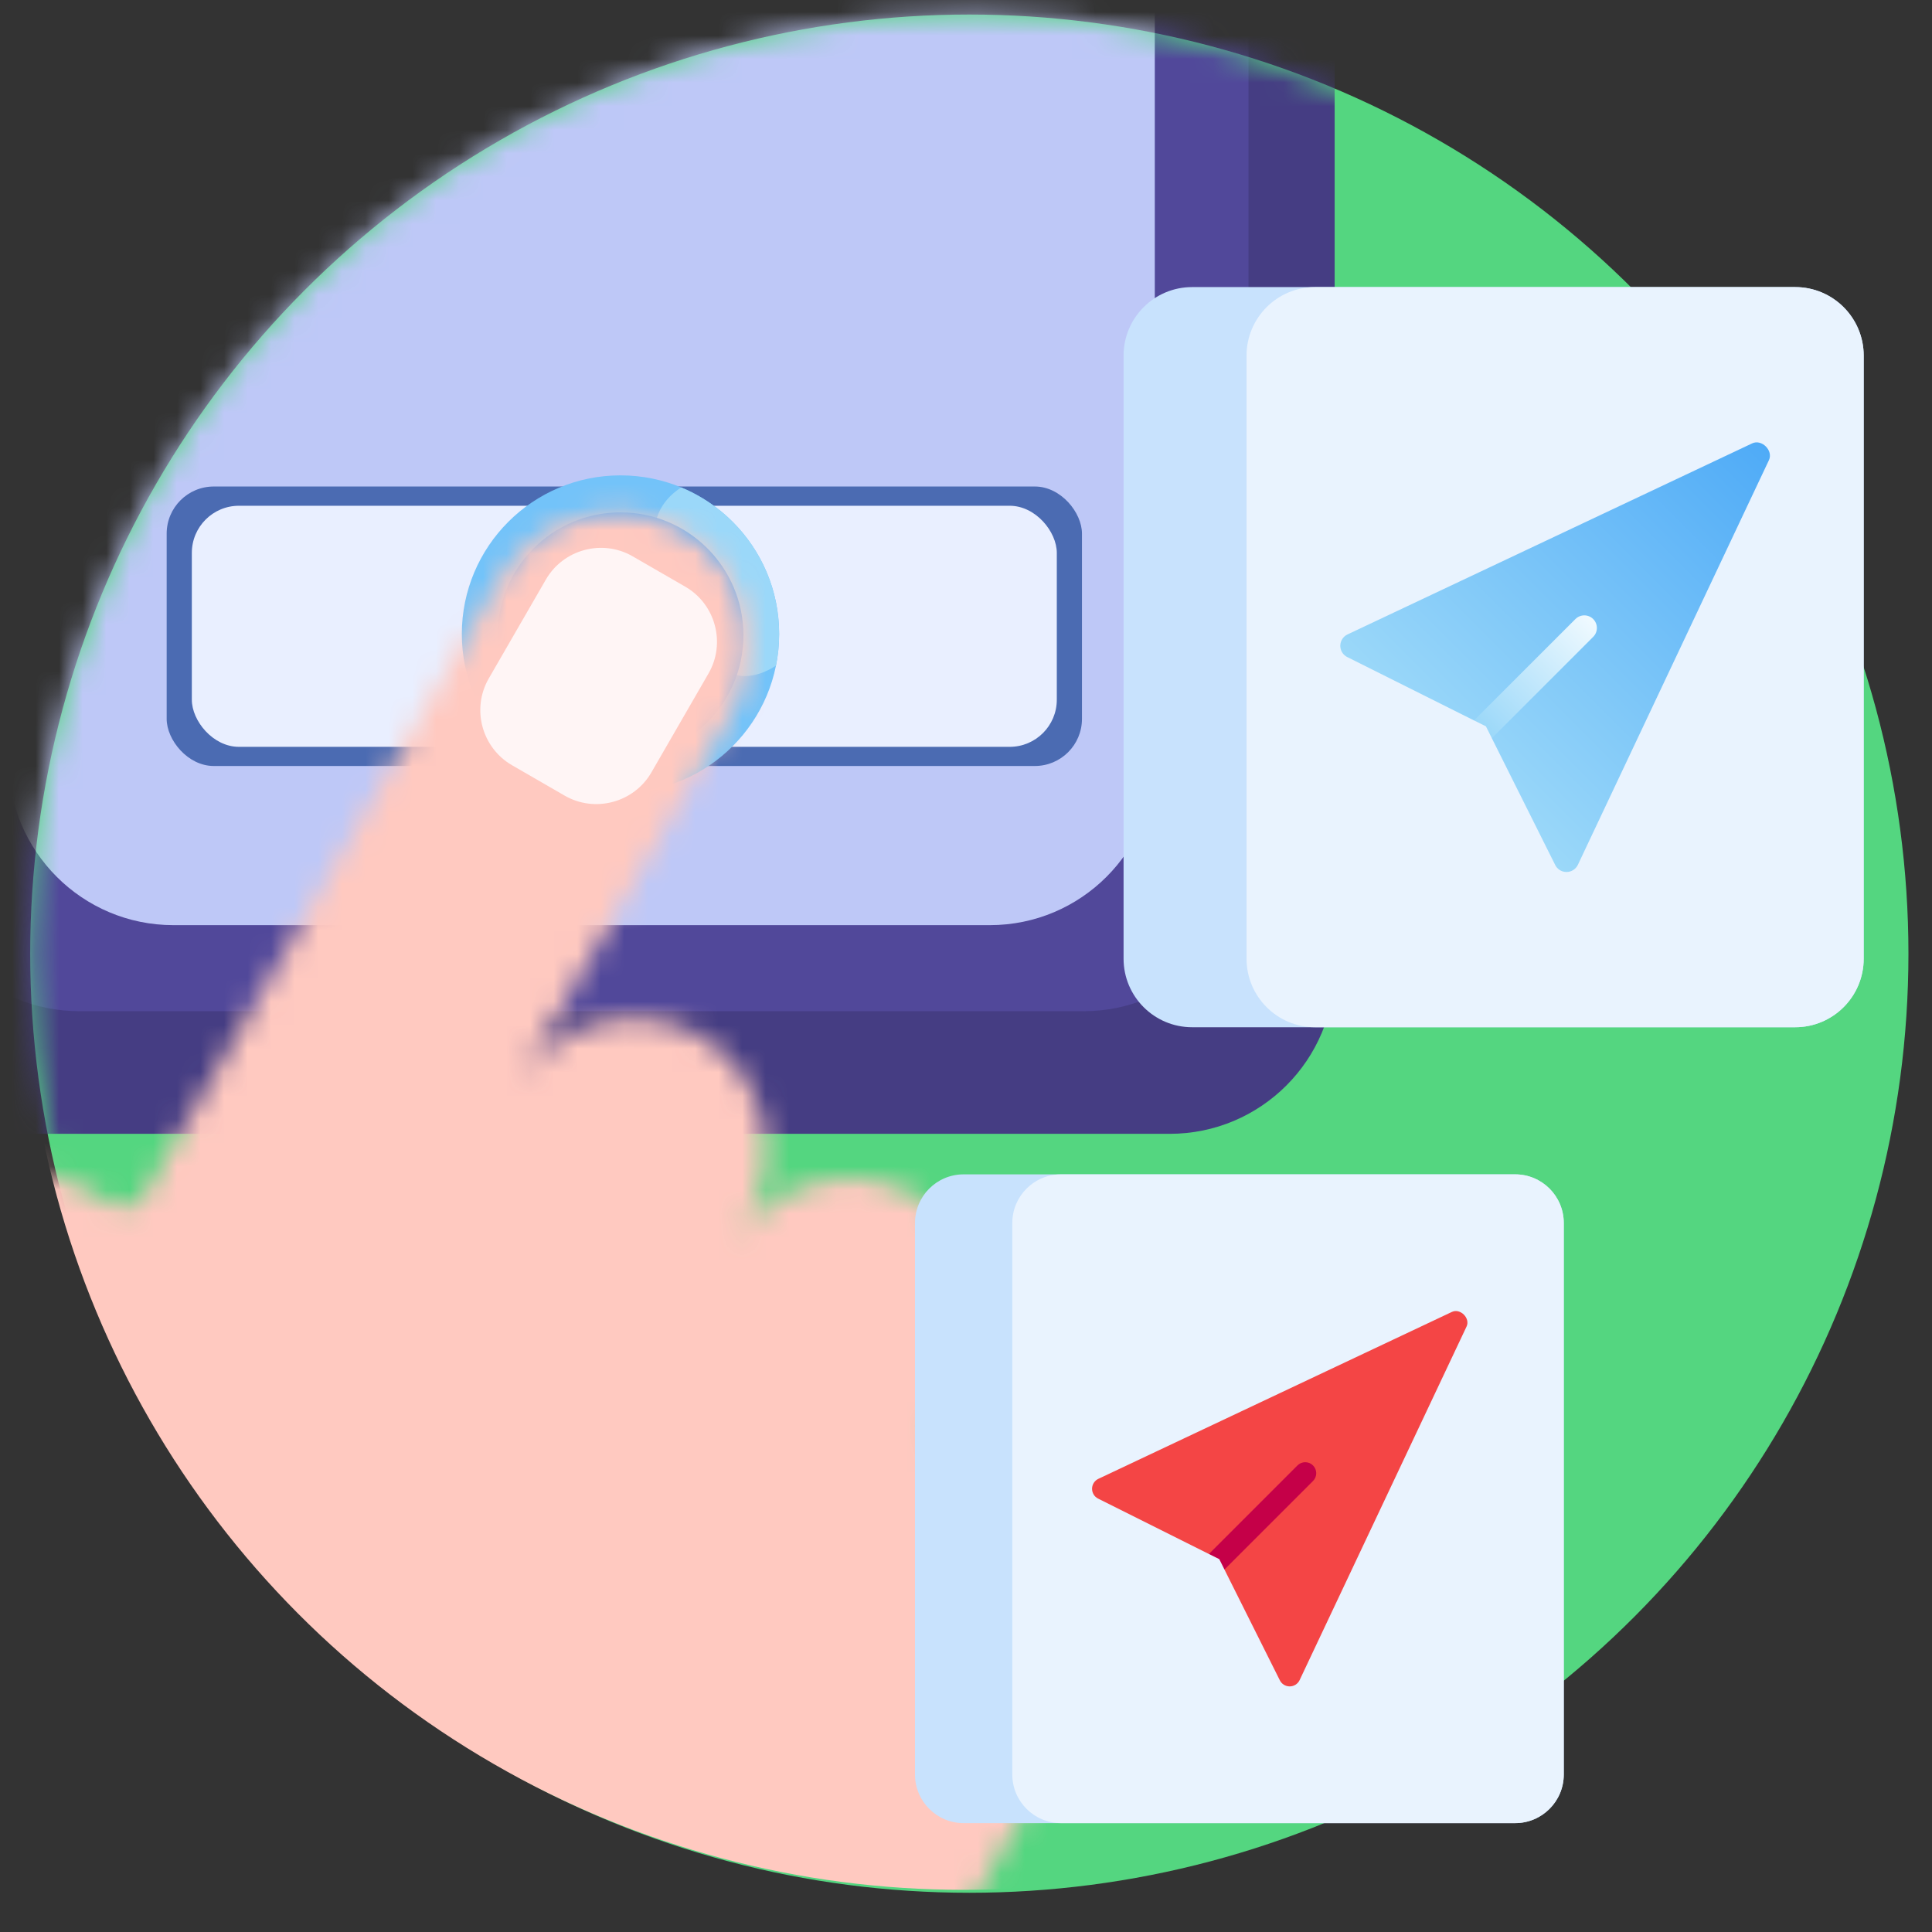 <svg width="82" height="82" viewBox="0 0 82 82" fill="none" xmlns="http://www.w3.org/2000/svg">
<rect x="0" y="0" width="82" height="82" fill="#333333" stroke="none"/>
<g clip-path="url(#clip0)">
<circle cx="41.141" cy="40.476" r="39.859" fill="#54D680"/>
<mask id="mask0" mask-type="alpha" maskUnits="userSpaceOnUse" x="1" y="0" width="80" height="81">
<circle cx="41.141" cy="40.476" r="39.859" fill="#C4C4C4"/>
</mask>
<g mask="url(#mask0)">
<path d="M-7.274 -42.852H56.647V41.123C56.647 44.989 53.513 48.123 49.647 48.123H-0.274C-4.14 48.123 -7.274 44.989 -7.274 41.123V-42.852Z" fill="#453D83"/>
<path d="M-3.618 -42.852H52.99V35.919C52.99 39.785 49.856 42.919 45.99 42.919H3.382C-0.484 42.919 -3.618 39.785 -3.618 35.919V-42.852Z" fill="#51489A"/>
<path d="M0.359 -42.852H49.013V32.266C49.013 36.132 45.879 39.266 42.013 39.266H7.359C3.493 39.266 0.359 36.132 0.359 32.266V-42.852Z" fill="#BEC8F7"/>
</g>
<rect x="7.074" y="20.649" width="38.848" height="11.862" rx="2" fill="#4B6BB2"/>
<rect x="8.142" y="21.466" width="36.712" height="10.232" rx="2" fill="#E9EFFF"/>
<path d="M26.335 33.643C30.054 33.643 33.069 30.628 33.069 26.909C33.069 23.191 30.054 20.176 26.335 20.176C22.616 20.176 19.602 23.191 19.602 26.909C19.602 30.628 22.616 33.643 26.335 33.643Z" fill="#73C3F9"/>
<path d="M28.912 20.688C28.323 21.069 27.437 21.927 27.945 23.462C28.675 25.672 29.902 27.661 29.902 27.661C29.902 27.661 30.967 29.516 32.934 28.254C33.022 27.819 33.069 27.37 33.069 26.91C33.069 24.103 31.352 21.699 28.912 20.688Z" fill="#9BD8F9"/>
<path d="M26.335 32.182C29.217 32.182 31.553 29.846 31.553 26.965C31.553 24.083 29.217 21.747 26.335 21.747C23.454 21.747 21.118 24.083 21.118 26.965C21.118 29.846 23.454 32.182 26.335 32.182Z" fill="#4FABF7"/>
<mask id="mask1" mask-type="alpha" maskUnits="userSpaceOnUse" x="-15" y="21" width="65" height="94">
<path d="M46.936 60.094L46.489 59.836C43.905 58.344 40.571 59.238 39.079 61.821L40.904 58.661C42.354 56.15 41.798 52.89 39.479 51.151C36.713 49.079 32.814 49.944 31.137 52.848L31.71 51.856C33.16 49.345 32.605 46.085 30.285 44.347C27.52 42.274 23.62 43.139 21.944 46.044L30.978 30.396C32.428 27.885 31.872 24.625 29.552 22.887C26.787 20.814 22.888 21.68 21.211 24.584L6.132 50.701C5.835 51.215 5.172 51.382 4.669 51.067C3.37 50.252 1.353 49.026 -1.375 49.941C-7.348 51.945 -11.506 57.378 -11.879 63.669C-12.147 69.455 -12.41 62.771 -9.644 83.093C-9.444 84.44 -9.706 85.815 -10.387 86.995L-14.594 94.293C-6.663 103.633 3.804 110.75 15.743 114.582L22.293 103.221C24.282 99.776 30.726 99.019 36.137 89.645C37.336 87.569 45.806 72.899 48.921 67.504C50.413 64.92 49.519 61.586 46.936 60.094Z" fill="#FFC9C0"/>
</mask>
<g mask="url(#mask1)">
<circle cx="40.886" cy="40.351" r="39.859" fill="#FFC9C0"/>
</g>
<path d="M26.85 23.611L29.086 24.902C30.37 25.643 30.813 27.3 30.072 28.583L27.648 32.782C26.907 34.066 25.25 34.51 23.966 33.769L21.731 32.478C20.447 31.737 20.003 30.08 20.745 28.796L23.169 24.598C23.91 23.314 25.567 22.87 26.85 23.611Z" fill="#FFF5F5"/>
<path d="M76.193 43.599H50.596C48.99 43.599 47.688 42.297 47.688 40.69V15.094C47.688 13.488 48.99 12.185 50.596 12.185H76.193C77.799 12.185 79.101 13.488 79.101 15.094V40.69C79.101 42.297 77.799 43.599 76.193 43.599Z" fill="#C8E2FD"/>
<path d="M76.192 43.599H55.816C54.209 43.599 52.907 42.297 52.907 40.69V15.094C52.907 13.488 54.209 12.185 55.816 12.185H76.192C77.799 12.185 79.101 13.488 79.101 15.094V40.69C79.101 42.297 77.799 43.599 76.192 43.599Z" fill="#E9F3FE"/>
<path d="M74.365 18.819L57.19 26.928C57.006 27.016 56.888 27.202 56.886 27.406C56.885 27.61 56.999 27.798 57.182 27.888L62.563 30.578L63.843 30.054L63.319 31.334L66.009 36.715C66.095 36.89 66.28 37.012 66.491 37.01C66.695 37.008 66.881 36.891 66.969 36.707L75.078 19.532C75.273 19.124 74.773 18.624 74.365 18.819Z" fill="url(#paint0_linear)"/>
<path d="M67.62 26.275C67.411 26.066 67.073 26.066 66.865 26.275L62.563 30.576L63.067 30.828L63.319 31.332L67.62 27.03C67.829 26.822 67.829 26.484 67.62 26.275Z" fill="url(#paint1_linear)"/>
<path d="M64.306 77.379H40.9C39.759 77.379 38.835 76.455 38.835 75.314V51.908C38.835 50.767 39.759 49.843 40.9 49.843H64.306C65.447 49.843 66.371 50.767 66.371 51.908V75.314C66.371 76.455 65.447 77.379 64.306 77.379Z" fill="#C8E2FD"/>
<path d="M64.306 77.379H45.031C43.89 77.379 42.965 76.455 42.965 75.314V51.908C42.965 50.767 43.89 49.843 45.031 49.843H64.306C65.447 49.843 66.371 50.767 66.371 51.908V75.314C66.371 76.455 65.447 77.379 64.306 77.379Z" fill="#E9F3FE"/>
<path d="M61.621 55.683L46.616 62.767C46.455 62.844 46.352 63.006 46.35 63.184C46.349 63.363 46.449 63.528 46.609 63.606L51.31 65.957L52.428 65.499L51.97 66.617L54.321 71.318C54.396 71.471 54.557 71.577 54.742 71.576C54.92 71.574 55.082 71.472 55.159 71.311L62.244 56.305C62.415 55.949 61.977 55.512 61.621 55.683Z" fill="#F44545"/>
<path d="M55.728 62.197C55.546 62.015 55.251 62.015 55.068 62.197L51.31 65.956L51.75 66.175L51.97 66.616L55.728 62.858C55.911 62.675 55.911 62.38 55.728 62.197Z" fill="#C50048"/>
</g>
<defs>
<linearGradient id="paint0_linear" x1="61.576" y1="32.319" x2="74.946" y2="18.948" gradientUnits="userSpaceOnUse">
<stop stop-color="#9BD8F9"/>
<stop offset="1" stop-color="#4FABF7"/>
</linearGradient>
<linearGradient id="paint1_linear" x1="62.941" y1="30.952" x2="67.62" y2="26.273" gradientUnits="userSpaceOnUse">
<stop stop-color="#9BD8F9"/>
<stop offset="0.997" stop-color="#F0FAFF"/>
</linearGradient>
<clipPath id="clip0">
<rect width="82" height="82" fill="white" transform="translate(0 0.001)"/>
</clipPath>
</defs>
</svg>

